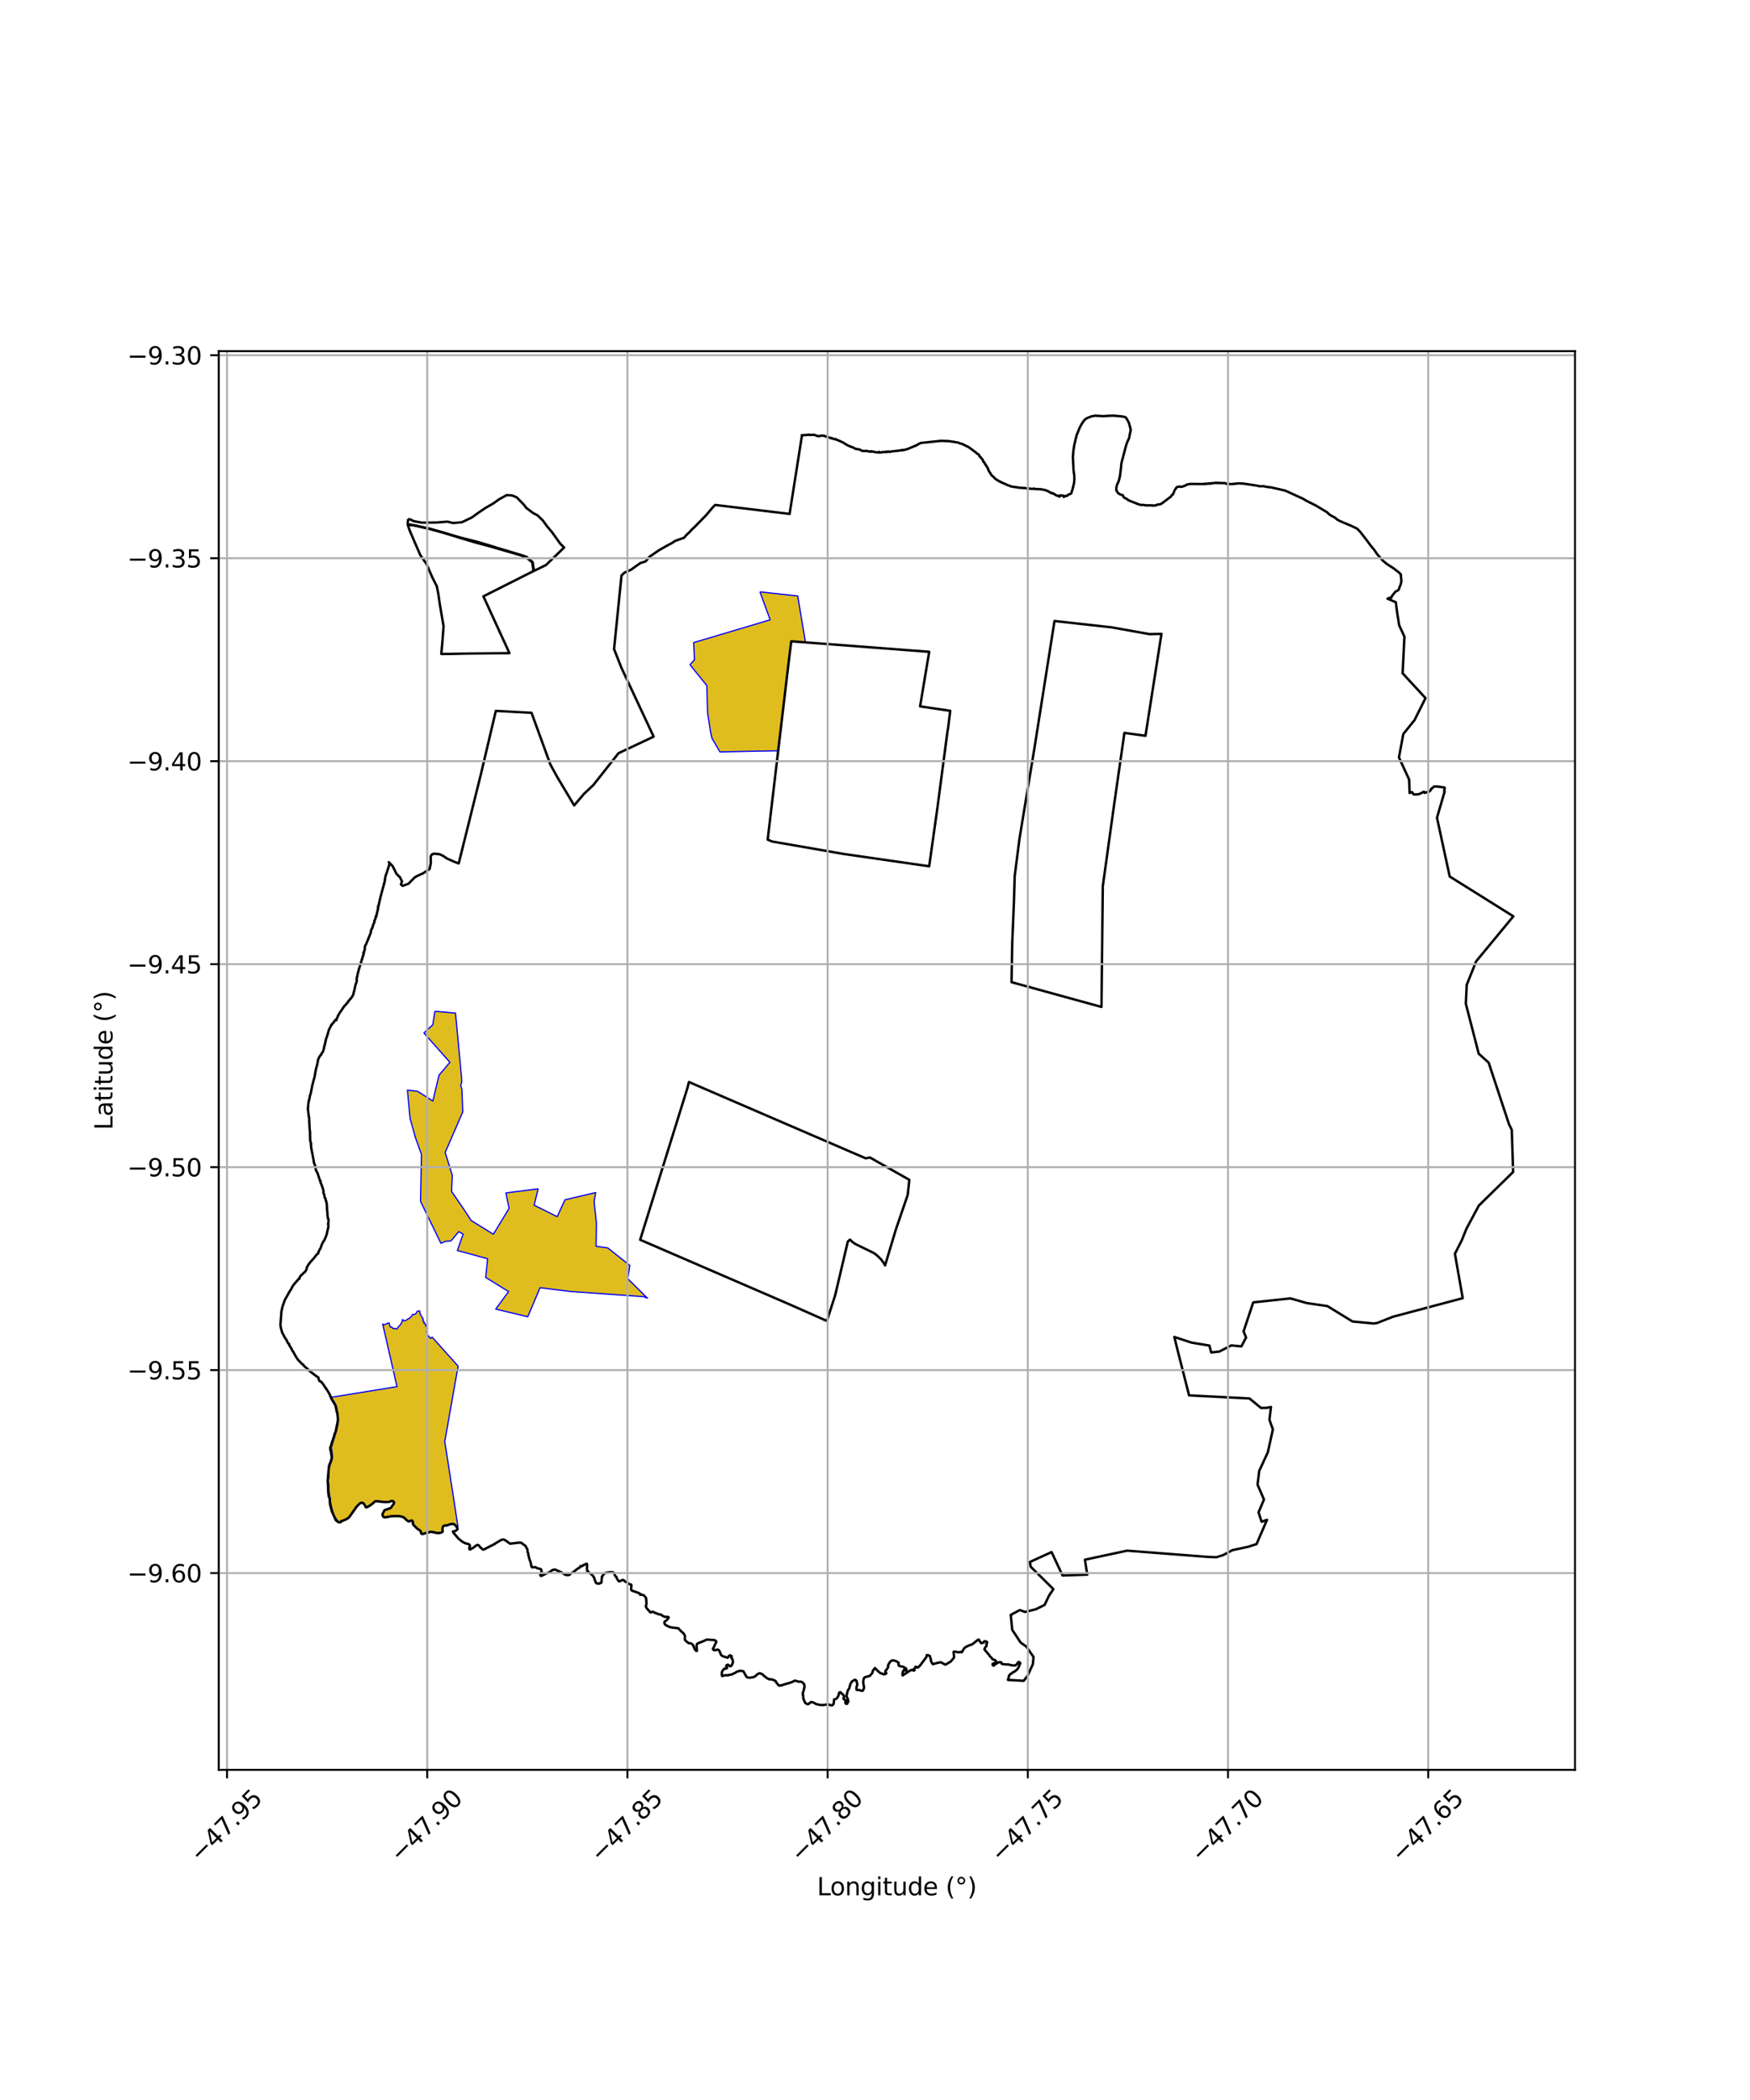 <?xml version="1.0" encoding="utf-8" standalone="no"?>
<!DOCTYPE svg PUBLIC "-//W3C//DTD SVG 1.1//EN"
  "http://www.w3.org/Graphics/SVG/1.1/DTD/svg11.dtd">
<svg xmlns:xlink="http://www.w3.org/1999/xlink" width="720pt" height="864pt" viewBox="0 0 720 864" xmlns="http://www.w3.org/2000/svg" version="1.1">
 <defs>
  <style type="text/css">*{stroke-linejoin: round; stroke-linecap: butt}</style>
 </defs>
 <g id="figure_1">
  <g id="patch_1">
   <path d="M 0 864 
L 720 864 
L 720 0 
L 0 0 
z
" style="fill: #ffffff"/>
  </g>
  <g id="axes_1">
   <g id="patch_2">
    <path d="M 90 728.162 
L 648 728.162 
L 648 144.478 
L 90 144.478 
z
" style="fill: #ffffff"/>
   </g>
   <g id="PatchCollection_1">
    <path d="M 157.427 544.635 
L 157.522 544.747 
L 158.138 545.072 
L 158.739 544.784 
L 159.386 544.41 
L 160.115 544.35 
L 160.191 544.606 
L 160.303 545.347 
L 160.609 546.016 
L 161.133 545.906 
L 161.311 546.118 
L 161.817 546.659 
L 162.498 546.528 
L 162.918 546.777 
L 163.369 546.73 
L 163.738 546.153 
L 163.954 545.791 
L 164.513 545.307 
L 165.225 544.226 
L 165.441 543.543 
L 165.638 542.859 
L 166.128 543.407 
L 166.455 543.397 
L 167.092 543.209 
L 167.664 542.736 
L 168.349 542.459 
L 168.865 541.945 
L 169.423 541.491 
L 169.675 540.799 
L 170.415 540.836 
L 170.929 540.57 
L 171.433 540.058 
L 171.459 539.681 
L 171.726 539.544 
L 172.268 539.329 
L 172.718 539.4 
L 172.66 539.717 
L 172.782 539.98 
L 172.806 540.451 
L 172.999 540.805 
L 173.266 541.324 
L 173.564 541.789 
L 173.835 542.219 
L 174.144 542.73 
L 173.975 542.972 
L 173.96 543.249 
L 174.202 543.427 
L 174.399 543.738 
L 174.486 544.033 
L 174.311 544.037 
L 174.338 544.299 
L 174.511 544.471 
L 174.837 544.471 
L 174.994 544.76 
L 175.23 545.233 
L 175.119 545.473 
L 175.34 545.716 
L 175.632 546.128 
L 175.809 546.434 
L 175.914 546.667 
L 175.719 546.854 
L 175.632 547.219 
L 175.51 547.618 
L 175.559 547.919 
L 175.636 548.015 
L 175.499 548.245 
L 175.785 548.775 
L 175.898 549.12 
L 176.015 549.585 
L 176.459 549.675 
L 176.396 549.935 
L 176.604 550.169 
L 177.088 550.426 
L 176.949 550.516 
L 177.159 550.63 
L 177.329 550.56 
L 177.802 550.142 
L 188.476 562.074 
L 185.815 577.109 
L 183.451 590.499 
L 182.993 593.099 
L 186.318 614.421 
L 188.367 627.804 
L 188.343 628.596 
L 187.964 628.079 
L 187.73 627.749 
L 187.432 627.38 
L 187.189 627.164 
L 186.987 626.985 
L 186.602 626.913 
L 185.975 626.879 
L 185.492 626.997 
L 184.974 627.137 
L 184.487 627.26 
L 183.945 627.393 
L 183.421 627.497 
L 182.906 627.554 
L 182.43 627.777 
L 182.052 628.215 
L 181.985 628.758 
L 182.108 629.246 
L 182.096 629.757 
L 181.856 630.241 
L 181.39 630.527 
L 180.921 630.625 
L 180.377 630.568 
L 179.86 630.629 
L 179.359 630.508 
L 178.949 630.324 
L 178.439 630.173 
L 177.984 630.136 
L 177.415 630.086 
L 176.862 630.102 
L 176.375 630.296 
L 175.787 630.434 
L 175.243 630.583 
L 174.795 630.791 
L 174.364 630.868 
L 173.817 631.05 
L 173.568 630.851 
L 173.255 630.4 
L 173.085 629.84 
L 172.614 629.409 
L 172.187 629.052 
L 171.763 628.734 
L 171.386 628.406 
L 170.964 628.048 
L 170.57 627.691 
L 170.206 627.263 
L 170.197 626.709 
L 170.076 626.359 
L 170.076 625.912 
L 169.762 625.474 
L 169.336 625.429 
L 168.82 625.754 
L 168.276 625.909 
L 167.779 625.671 
L 167.492 625.345 
L 167.084 625.031 
L 166.69 624.659 
L 166.284 624.3 
L 165.835 623.99 
L 165.311 623.895 
L 164.778 623.751 
L 164.3 623.702 
L 163.799 623.69 
L 163.281 623.638 
L 162.763 623.626 
L 162.296 623.681 
L 161.777 623.713 
L 161.216 623.688 
L 160.784 623.829 
L 160.297 623.874 
L 159.779 623.99 
L 159.271 624.122 
L 158.821 624.181 
L 158.322 624.17 
L 157.807 623.923 
L 157.486 623.39 
L 157.529 622.831 
L 157.812 622.298 
L 158.016 621.795 
L 158.301 621.373 
L 158.709 621.143 
L 159.253 621.052 
L 159.737 620.956 
L 160.211 620.845 
L 160.658 620.61 
L 160.989 620.204 
L 161.365 619.756 
L 161.683 619.389 
L 161.944 618.976 
L 162.233 618.434 
L 162.242 617.909 
L 161.856 617.522 
L 161.346 617.357 
L 160.83 617.434 
L 160.378 617.615 
L 159.911 617.753 
L 159.479 617.79 
L 159.178 617.815 
L 158.602 617.773 
L 158.165 617.806 
L 157.616 617.705 
L 157.194 617.675 
L 156.734 617.721 
L 156.266 617.574 
L 155.875 617.483 
L 155.365 617.42 
L 154.92 617.414 
L 154.429 617.513 
L 153.959 617.827 
L 153.568 618.213 
L 153.053 618.508 
L 152.604 618.906 
L 152.121 619.271 
L 151.756 619.67 
L 151.23 619.873 
L 150.682 619.989 
L 150.396 619.898 
L 150.258 619.367 
L 149.995 618.897 
L 149.714 618.508 
L 149.493 618.273 
L 149.029 618.126 
L 148.568 618.164 
L 148.081 618.396 
L 147.677 618.822 
L 147.254 619.218 
L 146.856 619.552 
L 146.504 619.931 
L 146.162 620.329 
L 145.817 620.826 
L 145.482 621.283 
L 145.221 621.714 
L 144.971 622.108 
L 144.731 622.521 
L 144.486 622.968 
L 144.137 623.437 
L 143.802 623.934 
L 143.322 624.253 
L 142.943 624.559 
L 142.633 624.723 
L 142.206 624.939 
L 141.749 625.213 
L 141.205 625.431 
L 140.82 625.582 
L 140.302 625.818 
L 139.727 626.087 
L 139.362 626.165 
L 138.172 624.68 
L 137.416 623.341 
L 136.82 621.551 
L 136.322 619.569 
L 136.01 618.073 
L 135.845 616.455 
L 135.56 614.829 
L 135.313 612.846 
L 135.295 610.917 
L 135.095 609.289 
L 135.319 607.615 
L 135.395 605.833 
L 135.461 603.907 
L 135.994 602.272 
L 136.598 600.654 
L 136.784 598.943 
L 136.58 597.173 
L 136.298 595.486 
L 136.89 593.691 
L 137.413 592.038 
L 137.926 590.413 
L 138.476 588.53 
L 138.879 586.828 
L 139.179 585.19 
L 139.171 583.408 
L 139.038 581.729 
L 138.771 580.076 
L 138.372 578.459 
L 137.595 576.835 
L 136.708 575.627 
L 136.491 574.86 
L 136.632 574.829 
L 163.331 570.508 
L 157.427 544.635 
" clip-path="url(#p0f54464574)" style="fill: #e0bd1f; stroke: #0000ff; stroke-width: 0.5"/>
    <path d="M 178.931 416.058 
L 187.411 416.829 
L 189.919 443.56 
L 189.929 444.667 
L 190.002 445.077 
L 189.565 446.543 
L 190.049 448.221 
L 190.392 457.497 
L 189.367 459.821 
L 187.473 464.231 
L 183.153 474.141 
L 186.076 483.542 
L 185.787 490.165 
L 190.854 497.573 
L 193.871 502.177 
L 202.993 507.802 
L 209.456 497.137 
L 208.143 490.8 
L 221.399 489.132 
L 219.76 495.859 
L 229.254 500.569 
L 232.453 493.611 
L 245.069 490.664 
L 244.428 494.369 
L 245.37 503.113 
L 245.236 512.761 
L 250.027 513.41 
L 259.143 520.641 
L 258.278 526.082 
L 266.386 534.112 
L 264.768 533.482 
L 234.961 531.386 
L 222.191 529.809 
L 217.579 540.719 
L 217.135 541.764 
L 211.869 540.488 
L 203.949 538.61 
L 209.251 531.392 
L 199.831 525.583 
L 200.622 517.884 
L 188.171 514.498 
L 190.546 507.762 
L 188.712 506.742 
L 185.581 510.517 
L 183.103 510.787 
L 181.411 511.531 
L 173.022 494.274 
L 173.407 474.947 
L 170.929 468.09 
L 168.718 460.143 
L 167.625 448.486 
L 171.82 448.995 
L 178.092 453.002 
L 180.639 442.336 
L 185.104 437.058 
L 174.404 425 
L 178.059 421.601 
L 178.931 416.058 
" clip-path="url(#p0f54464574)" style="fill: #e0bd1f; stroke: #0000ff; stroke-width: 0.5"/>
    <path d="M 312.667 243.502 
L 328.203 245.218 
L 331.381 264.223 
L 325.551 263.852 
L 324.589 271.5 
L 324.275 274.178 
L 323.36 281.971 
L 320.218 308.898 
L 312.276 309.02 
L 296.22 309.368 
L 292.879 303.638 
L 292.355 301.227 
L 291.11 293.149 
L 290.809 282.079 
L 283.871 273.48 
L 285.713 271.494 
L 285.405 264.366 
L 293.164 262.07 
L 316.861 255.006 
L 312.667 243.502 
" clip-path="url(#p0f54464574)" style="fill: #e0bd1f; stroke: #0000ff; stroke-width: 0.5"/>
   </g>
   <g id="PatchCollection_2">
    <path d="M 145.34 409.202 
L 145.487 408.464 
L 145.728 407.631 
L 146.25 405.268 
L 146.423 404.798 
L 146.825 403.547 
L 146.719 402.924 
L 146.746 402.663 
L 147.341 399.92 
L 147.475 399.639 
L 147.519 399.271 
L 149.612 392.452 
L 149.461 392.073 
L 149.622 392.232 
L 149.699 392.226 
L 149.736 391.815 
L 149.803 391.352 
L 149.971 390.958 
L 150.114 390.422 
L 150.074 389.924 
L 150.157 389.3 
L 150.784 388.136 
L 150.888 387.886 
L 150.95 387.582 
L 151.09 387.367 
L 152.556 383.69 
L 152.624 383.416 
L 152.564 383.238 
L 152.758 382.5 
L 152.99 382.035 
L 153.118 381.915 
L 153.14 381.725 
L 153.152 381.725 
L 153.223 381.712 
L 153.336 381.165 
L 153.451 380.795 
L 153.669 380.152 
L 154.006 379.543 
L 154.061 379.068 
L 153.988 378.855 
L 154.256 378.472 
L 154.382 378.02 
L 154.579 377.59 
L 154.65 377.602 
L 154.578 377.483 
L 154.495 377.389 
L 154.632 376.925 
L 154.903 376.839 
L 155.001 375.936 
L 155.105 375.721 
L 155.298 374.828 
L 155.308 374.614 
L 155.55 373.995 
L 155.544 373.246 
L 155.613 373.044 
L 155.506 372.95 
L 155.552 372.819 
L 155.647 372.865 
L 155.717 372.805 
L 155.876 372.091 
L 155.942 371.616 
L 156.177 370.83 
L 156.198 370.461 
L 156.195 370.212 
L 156.428 369.871 
L 156.477 369.342 
L 157.539 365.366 
L 157.974 363.829 
L 157.948 363.521 
L 158.107 363.454 
L 158.242 362.782 
L 158.253 362.621 
L 158.373 362.264 
L 158.34 361.843 
L 158.495 361.295 
L 158.544 360.819 
L 158.589 360.623 
L 158.715 360.141 
L 159.17 358.919 
L 160.335 355.209 
L 160.097 354.997 
L 159.965 354.749 
L 159.963 354.717 
L 161.536 356.326 
L 163.13 359.522 
L 164.551 360.936 
L 165.403 362.686 
L 164.941 363.857 
L 165.615 364.469 
L 168.033 363.617 
L 170.533 361.074 
L 171.409 360.513 
L 174.104 359.28 
L 176.733 357.55 
L 177.24 355.182 
L 177.211 352.321 
L 177.669 351.576 
L 178.628 351.204 
L 180.915 351.469 
L 182.346 352.15 
L 183.932 353.232 
L 186.874 354.541 
L 188.73 355.234 
L 197.928 318.242 
L 203.996 292.478 
L 218.686 293.269 
L 226.468 314.605 
L 229.219 319.606 
L 236.233 331.371 
L 240.266 326.622 
L 244.088 323.02 
L 254.493 309.871 
L 268.927 303.08 
L 255.666 274.731 
L 252.645 267.059 
L 255.699 236.795 
L 256.846 235.649 
L 259.55 234.433 
L 263.471 231.652 
L 265.632 230.98 
L 267.113 229.138 
L 271.07 226.407 
L 274.71 224.341 
L 276.409 223.452 
L 277.824 222.518 
L 281.453 221.247 
L 282.498 220.021 
L 283.631 218.989 
L 284.769 217.722 
L 285.711 216.901 
L 290.76 211.7 
L 293.047 208.972 
L 294.236 207.747 
L 324.859 211.438 
L 328.994 185.228 
L 329.904 179.461 
L 329.853 179.065 
L 331.503 178.978 
L 332.564 178.886 
L 332.793 178.806 
L 333.024 178.965 
L 333.277 178.885 
L 333.384 178.961 
L 334.97 178.876 
L 336.1 179.305 
L 336.567 179.479 
L 337.975 179.258 
L 338.363 179.177 
L 339.734 179.515 
L 339.901 179.686 
L 340.609 179.78 
L 341.817 180.274 
L 341.969 180.178 
L 342.117 180.23 
L 342.225 180.401 
L 342.295 180.329 
L 342.425 180.34 
L 342.733 180.509 
L 343.23 180.665 
L 343.443 180.746 
L 343.483 180.621 
L 343.819 180.636 
L 343.95 180.813 
L 345.471 181.411 
L 346.147 181.755 
L 346.756 181.987 
L 347.789 182.696 
L 347.83 182.684 
L 348.191 182.894 
L 348.446 183.034 
L 348.524 183.146 
L 349.82 183.669 
L 349.916 183.816 
L 349.939 183.763 
L 350.204 183.79 
L 350.46 183.972 
L 350.843 184.022 
L 351.175 184.215 
L 351.614 184.508 
L 352.034 184.646 
L 352.217 184.633 
L 352.401 184.75 
L 352.985 184.834 
L 353.647 184.952 
L 353.836 184.98 
L 354.133 185.203 
L 354.767 185.524 
L 355.822 185.538 
L 355.982 185.602 
L 356.476 185.473 
L 356.808 185.588 
L 357.003 185.664 
L 357.245 185.709 
L 357.569 185.694 
L 357.806 185.823 
L 358.271 185.694 
L 358.284 185.824 
L 358.426 185.835 
L 358.425 185.728 
L 358.666 185.655 
L 358.672 185.726 
L 359.606 185.907 
L 360.433 186.078 
L 361.053 186.167 
L 361.64 185.906 
L 361.861 186.172 
L 361.908 186.219 
L 362.515 186.118 
L 363.292 185.968 
L 364.312 185.983 
L 364.676 185.766 
L 364.812 185.836 
L 364.943 185.983 
L 365.56 185.746 
L 365.892 185.933 
L 366.151 185.924 
L 366.374 185.792 
L 370.25 185.352 
L 370.532 185.219 
L 371.129 185.327 
L 371.122 185.267 
L 371.204 185.142 
L 371.387 185.122 
L 371.682 185.179 
L 372.1 185.098 
L 373.423 184.729 
L 376.731 183.339 
L 376.843 183.368 
L 377.136 183.217 
L 377.399 182.912 
L 377.823 182.801 
L 378.18 182.524 
L 378.562 182.396 
L 378.85 182.245 
L 387.165 181.373 
L 390.415 181.497 
L 391.794 181.714 
L 392.449 181.765 
L 392.898 181.921 
L 393.751 181.995 
L 394.412 182.168 
L 394.981 182.472 
L 395.748 182.597 
L 398.591 184.003 
L 401.49 186.145 
L 401.949 186.628 
L 402.662 186.948 
L 402.795 187.286 
L 402.915 187.457 
L 402.988 187.741 
L 403.344 187.963 
L 403.381 188.147 
L 403.6 188.24 
L 403.935 188.76 
L 404.025 188.901 
L 404.185 189.001 
L 404.352 189.207 
L 404.595 190.018 
L 404.862 190.2 
L 405.022 190.288 
L 405.16 190.595 
L 405.246 190.968 
L 405.318 191.033 
L 405.346 190.938 
L 405.519 191.168 
L 406.22 192.331 
L 406.579 192.928 
L 406.558 193.177 
L 406.81 193.68 
L 407.128 194.235 
L 407.558 194.831 
L 407.678 195.091 
L 408.049 195.634 
L 408.559 196.033 
L 409.357 196.863 
L 409.619 197.08 
L 410.224 197.478 
L 410.811 197.811 
L 411.173 198.075 
L 411.58 198.166 
L 411.735 198.337 
L 414.867 199.715 
L 415.565 199.911 
L 415.797 200.099 
L 417.055 200.318 
L 417.816 200.412 
L 418.418 200.49 
L 418.59 200.577 
L 420.886 200.776 
L 421.517 200.764 
L 422.196 200.906 
L 422.927 200.888 
L 424.12 201.108 
L 424.822 201.119 
L 425.235 201.133 
L 425.235 201.074 
L 425.234 201.038 
L 425.506 201.036 
L 425.961 201.228 
L 426.586 201.21 
L 426.917 201.219 
L 427.631 201.271 
L 428.386 201.294 
L 429.195 201.483 
L 429.892 201.589 
L 430.401 201.786 
L 431.235 202.105 
L 432.285 202.736 
L 432.977 203.021 
L 433 202.955 
L 433.035 202.842 
L 433.504 203.194 
L 433.9 203.327 
L 434.369 203.703 
L 436.008 204.299 
L 435.937 204.199 
L 435.805 203.951 
L 436.099 203.841 
L 437.568 203.928 
L 437.781 204.081 
L 437.701 204.325 
L 437.667 204.468 
L 438.218 204.166 
L 438.447 204.039 
L 439.09 203.991 
L 439.369 203.597 
L 440.286 203.238 
L 440.615 203.098 
L 440.784 202.919 
L 440.977 202.133 
L 441.23 201.485 
L 441.921 198.595 
L 442.031 197.094 
L 441.965 195.516 
L 441.689 193.59 
L 441.416 187.973 
L 441.639 185.342 
L 441.943 183.326 
L 442.933 179.113 
L 444.27 175.83 
L 445.111 174.331 
L 446.062 172.938 
L 446.917 172.175 
L 448.992 171.323 
L 450.566 171.023 
L 454.051 171.231 
L 456.184 171.067 
L 458.053 171.009 
L 461.268 171.287 
L 462.545 171.494 
L 463.201 171.741 
L 463.99 173.037 
L 464.52 174.149 
L 465.18 176.605 
L 465.188 177.071 
L 464.768 179.013 
L 464.572 180.16 
L 463.728 182.034 
L 463.31 183.258 
L 461.37 190.607 
L 461.242 192.139 
L 460.787 195.828 
L 460.231 198.084 
L 459.521 199.524 
L 459.313 200.683 
L 459.271 201.672 
L 459.951 202.821 
L 460.909 203.444 
L 461.949 203.743 
L 462.311 204.594 
L 462.998 204.968 
L 463.449 205.249 
L 463.662 205.318 
L 464.233 205.812 
L 465.866 206.461 
L 466.553 206.74 
L 467.097 206.925 
L 467.358 207.089 
L 467.712 207.157 
L 467.832 207.298 
L 469.463 207.758 
L 470.619 207.747 
L 471.275 207.916 
L 473.835 207.931 
L 474.105 207.881 
L 474.296 208.081 
L 474.79 207.981 
L 475.497 207.927 
L 475.99 207.673 
L 476.968 207.497 
L 477.157 207.555 
L 477.979 207.155 
L 481.633 204.402 
L 482.425 203.349 
L 482.585 203.437 
L 483.029 202.358 
L 483.213 201.81 
L 483.946 200.699 
L 484.191 200.429 
L 485.279 200.181 
L 485.929 200.306 
L 486.635 200.163 
L 487.887 199.688 
L 488.138 199.43 
L 488.832 199.269 
L 489.592 199.114 
L 495.73 199.151 
L 495.741 198.985 
L 496.089 199.047 
L 496.19 199.087 
L 497.144 198.965 
L 497.131 198.853 
L 497.568 198.896 
L 497.61 198.997 
L 498.205 198.985 
L 498.199 198.902 
L 498.41 198.769 
L 498.64 198.839 
L 498.876 198.777 
L 499.012 198.823 
L 500.372 198.609 
L 500.597 198.737 
L 500.979 198.633 
L 501.257 198.707 
L 504.112 198.775 
L 504.538 199.072 
L 506.7 199.163 
L 509.658 198.874 
L 511.401 198.948 
L 517.149 199.795 
L 518.188 200.066 
L 519.819 200.025 
L 520.889 200.285 
L 523.029 200.543 
L 526.071 201.223 
L 528.857 201.884 
L 536.031 205.162 
L 537.621 206.115 
L 541.113 207.842 
L 546.048 210.789 
L 546.698 211.471 
L 547.507 212.05 
L 549.282 212.993 
L 550.06 213.693 
L 550.934 214.196 
L 552.688 214.986 
L 555.567 216.174 
L 558.333 217.473 
L 559.674 218.874 
L 562.181 222.094 
L 564.064 224.649 
L 565.42 226.246 
L 566.515 227.895 
L 568.911 230.641 
L 570.579 232.031 
L 573.374 233.837 
L 575.78 235.711 
L 576.423 236.501 
L 576.292 236.657 
L 576.423 237.437 
L 576.581 239.234 
L 576.16 240.853 
L 575.787 241.579 
L 575.537 242.55 
L 574.927 243.062 
L 574.136 243.363 
L 572.577 245.384 
L 572.469 245.871 
L 571.077 246.135 
L 570.869 246.329 
L 570.994 246.359 
L 574.277 247.778 
L 574.78 251.692 
L 575.649 257.222 
L 577.82 261.932 
L 577.077 277.013 
L 586.496 287.221 
L 581.994 296.242 
L 577.366 301.988 
L 575.564 311.629 
L 579.758 320.732 
L 579.955 326.257 
L 580.079 326.214 
L 580.602 326.025 
L 580.819 325.91 
L 581.109 326.038 
L 581.505 326.77 
L 582.108 326.865 
L 583.34 326.806 
L 584.04 326.633 
L 585.872 325.725 
L 586.039 325.949 
L 586.053 326.192 
L 586.371 326.135 
L 587.553 325.786 
L 588.071 325.674 
L 588.474 325.236 
L 588.765 324.83 
L 588.757 324.682 
L 590.009 323.607 
L 591.383 323.593 
L 594.36 324.022 
L 594.396 324.134 
L 594.324 324.658 
L 594.166 325.383 
L 594.375 325.607 
L 591.216 336.439 
L 596.45 360.614 
L 622.636 376.992 
L 607.333 395.508 
L 603.447 405.209 
L 603.085 412.968 
L 608.38 433.513 
L 612.475 437.196 
L 620.876 462.625 
L 621.986 464.804 
L 622.543 482.185 
L 608.426 496.026 
L 603.326 505.558 
L 601.447 510.234 
L 598.597 515.844 
L 601.805 534.108 
L 573.088 541.753 
L 566.59 544.318 
L 565.181 544.524 
L 556.467 543.697 
L 546.128 537.363 
L 537.652 536.125 
L 530.934 534.197 
L 515.616 535.834 
L 511.649 547.766 
L 512.66 550.311 
L 510.732 553.957 
L 506.62 553.532 
L 501.709 556.05 
L 498.332 556.453 
L 497.576 553.603 
L 490.262 552.398 
L 483.151 550.063 
L 484.408 555.157 
L 489.223 574.103 
L 514.056 575.363 
L 518.806 579.266 
L 520.935 579.259 
L 522.911 578.901 
L 522.287 584.149 
L 523.701 588.084 
L 521.624 597.504 
L 518.074 605.198 
L 517.386 610.821 
L 520.037 616.934 
L 517.809 622.213 
L 519.062 626.102 
L 521.284 625.299 
L 516.98 635.276 
L 513.464 636.412 
L 507.072 637.766 
L 503.252 639.816 
L 500.455 640.681 
L 497.089 640.565 
L 463.738 637.986 
L 446.364 641.708 
L 447.33 647.846 
L 437.163 648.194 
L 432.649 638.574 
L 423.715 642.649 
L 424.068 644.607 
L 433.392 653.809 
L 431.597 656.499 
L 429.782 660.307 
L 426.262 662.063 
L 421.777 663.202 
L 419.638 662.444 
L 419.022 662.725 
L 415.855 664.404 
L 416.452 670.539 
L 419.927 675.807 
L 422.216 677.402 
L 425.223 681.735 
L 424.952 684.69 
L 422.754 689.47 
L 421.193 691.528 
L 414.706 691.169 
L 414.739 690.897 
L 415.014 690.204 
L 415.1 689.548 
L 415.375 689.126 
L 415.847 688.638 
L 416.245 688.525 
L 416.628 688.082 
L 417.267 687.826 
L 418.273 687.051 
L 418.805 686.456 
L 419.287 685.488 
L 419.474 684.843 
L 419.748 684.472 
L 419.586 683.982 
L 419.109 683.773 
L 418.654 684.185 
L 418.394 684.721 
L 417.742 685.175 
L 417.237 685.236 
L 416.15 685.128 
L 414.852 684.809 
L 413.419 684.779 
L 412.312 684.604 
L 412.007 684.357 
L 411.989 683.967 
L 411.384 683.825 
L 410.588 684.047 
L 409.932 684.51 
L 409.226 684.761 
L 408.901 685.312 
L 408.489 685.161 
L 408.358 684.608 
L 408.976 684.272 
L 409.78 684.109 
L 409.776 683.377 
L 409.54 683.109 
L 408.268 682.601 
L 407.823 681.86 
L 407.24 681.45 
L 406.982 680.934 
L 404.997 678.598 
L 405.342 677.809 
L 405.946 677.111 
L 405.816 676.413 
L 405.988 676.213 
L 406.157 675.803 
L 405.85 675.368 
L 404.983 675.253 
L 404.77 675.693 
L 404.218 675.941 
L 403.658 676.047 
L 403.476 675.667 
L 403.142 675.369 
L 402.753 674.578 
L 402.369 674.645 
L 400.124 676.439 
L 399.318 676.795 
L 398.676 676.955 
L 397.253 677.683 
L 396.655 678.219 
L 395.707 679.8 
L 395.199 679.647 
L 394.511 679.805 
L 394 679.762 
L 392.833 679.485 
L 392.341 679.604 
L 392.362 680.121 
L 392.56 681.781 
L 392.145 682.468 
L 391.13 683.63 
L 389.201 684.771 
L 388.855 684.853 
L 387.063 683.891 
L 385.58 684.189 
L 384.141 684.585 
L 383.891 684.736 
L 383.335 684.018 
L 383.009 683.322 
L 382.979 682.646 
L 382.503 681.291 
L 381.938 681.013 
L 381.29 680.955 
L 381.147 681.718 
L 380.625 682.466 
L 378.451 685.349 
L 377.569 686.12 
L 377.333 685.87 
L 376.629 685.767 
L 376.611 686.234 
L 376.107 686.531 
L 376.25 687.241 
L 375.794 687.336 
L 375.611 687.022 
L 375.142 687.046 
L 374.529 687.254 
L 371.369 689.314 
L 371.275 688.611 
L 371.412 688.052 
L 371.739 687.256 
L 372.129 686.899 
L 372.717 687.423 
L 372.966 686.974 
L 372.753 686.425 
L 371.553 685.764 
L 369.848 685.36 
L 369.643 684.672 
L 369.728 684.085 
L 368.545 683.37 
L 367.311 683.093 
L 366.666 683.318 
L 366.151 683.825 
L 365.756 684.406 
L 365.369 685.236 
L 365.42 685.89 
L 364.697 687.075 
L 364.447 687.192 
L 364.212 687.926 
L 364.613 688.249 
L 364.64 688.478 
L 364.239 688.754 
L 363.683 688.899 
L 362.99 688.575 
L 362.349 688.471 
L 361.3 687.621 
L 359.988 686.277 
L 359.474 686.873 
L 359.091 687.496 
L 359.01 687.982 
L 358.779 688.472 
L 357.826 689.531 
L 356.358 689.884 
L 355.66 690.148 
L 355.406 690.609 
L 355.201 691.465 
L 355.155 692.284 
L 355.524 694.418 
L 354.988 695.596 
L 354.365 695.647 
L 353.831 695.393 
L 352.427 695.227 
L 352.341 694.416 
L 352.734 692.998 
L 352.474 691.923 
L 352.374 691.468 
L 351.782 691.109 
L 350.603 691.704 
L 349.965 692.655 
L 349.684 693.546 
L 349.454 694.537 
L 348.784 695.546 
L 348.268 697.707 
L 348.302 698.045 
L 348.738 698.827 
L 349.039 699.979 
L 348.528 701 
L 348.1 701.004 
L 347.899 700.821 
L 347.771 700.206 
L 348.027 699.788 
L 347.979 699.588 
L 347.117 699.042 
L 347.006 698.643 
L 347.218 698.348 
L 347.243 697.732 
L 346.963 697.334 
L 346.732 697.167 
L 346.485 696.892 
L 346.331 696.832 
L 345.805 696.205 
L 345.469 696.27 
L 345.271 696.395 
L 345.136 696.766 
L 345.051 697.444 
L 344.795 697.863 
L 344.585 698.404 
L 343.933 699.01 
L 343.154 699.203 
L 343.1 700.004 
L 343.03 700.744 
L 342.954 700.768 
L 342.934 701.091 
L 342.639 701.487 
L 342.151 701.63 
L 341.591 701.543 
L 341.099 701.317 
L 340.227 701.34 
L 340.05 701.288 
L 338.583 701.517 
L 337.733 701.471 
L 336.913 701.379 
L 335.662 701.06 
L 335.031 700.642 
L 334.57 700.485 
L 334.363 700.41 
L 334.155 700.281 
L 333.657 700.278 
L 333.292 700.512 
L 333.103 700.729 
L 332.837 700.948 
L 332.479 701.136 
L 332.211 701.177 
L 331.703 700.881 
L 331.272 700.623 
L 330.733 699.373 
L 330.497 698.736 
L 330.482 697.982 
L 330.496 697.751 
L 330.356 697.606 
L 330.271 696.598 
L 330.467 696.134 
L 330.634 695.564 
L 330.701 695.34 
L 330.906 694.376 
L 330.973 694.152 
L 330.983 693.52 
L 330.77 692.875 
L 330.607 692.615 
L 330.368 692.409 
L 330.243 692.218 
L 329.482 691.871 
L 328.977 691.883 
L 328.733 691.94 
L 327.323 691.496 
L 326.85 691.482 
L 326.583 691.679 
L 325.901 692.032 
L 324.836 692.384 
L 321.913 693.259 
L 321.681 693.442 
L 321.493 693.39 
L 321.221 693.365 
L 320.813 693.554 
L 320.437 693.454 
L 320.275 693.293 
L 320.163 693.144 
L 319.261 692.063 
L 319.22 691.763 
L 318.961 691.504 
L 318.247 691.225 
L 318.062 691.119 
L 317.725 691.038 
L 317.67 690.961 
L 316.376 690.881 
L 315.26 690.26 
L 314.766 689.764 
L 314.389 689.606 
L 314.026 689.224 
L 313.948 689.002 
L 313.632 688.858 
L 312.733 688.428 
L 312.167 688.502 
L 311.513 688.932 
L 310.754 689.624 
L 310.053 690.031 
L 308.517 690.254 
L 307.996 690.228 
L 307.26 690.034 
L 306.973 689.644 
L 306.723 689.162 
L 305.829 687.576 
L 304.428 687.401 
L 303.121 687.831 
L 302.514 688.211 
L 301.15 688.885 
L 299.298 689.273 
L 298.527 689.22 
L 297.849 689.349 
L 297.427 689.568 
L 297.006 689.485 
L 296.968 688.208 
L 297.169 687.542 
L 297.653 686.916 
L 298.225 686.423 
L 298.623 686.559 
L 299.105 686.32 
L 299.079 685.649 
L 298.766 685.432 
L 298.888 685.151 
L 299.493 684.886 
L 299.769 685.133 
L 300.482 685.56 
L 300.99 685.274 
L 301.557 683.976 
L 301.486 683.208 
L 301.31 682.537 
L 300.872 682.091 
L 301.04 681.398 
L 300.439 681.042 
L 299.893 681.256 
L 299.844 681.511 
L 299.356 682.049 
L 297.288 681.37 
L 296.703 680.954 
L 296.202 679.747 
L 295.865 679.058 
L 295.383 678.666 
L 294.353 678.907 
L 293.636 678.885 
L 293.3 678.477 
L 294.717 675.512 
L 294.459 675.03 
L 293.746 674.734 
L 290.741 674.575 
L 289.344 675.247 
L 287.316 676.032 
L 286.719 676.44 
L 286.586 677.14 
L 286.771 679.169 
L 286.506 679.27 
L 286.008 678.741 
L 285.636 678.133 
L 285.414 677.429 
L 285.052 676.713 
L 284.472 676.233 
L 283.976 676.061 
L 283.386 676.073 
L 282.495 675.405 
L 281.828 674.769 
L 281.763 674.129 
L 281.816 673.487 
L 281.839 673.415 
L 281.679 672.728 
L 281.141 671.937 
L 279.999 670.95 
L 279.139 669.937 
L 278.359 669.837 
L 277.331 669.704 
L 276.469 669.605 
L 275.676 669.446 
L 274.349 668.859 
L 274.029 668.69 
L 273.809 668.514 
L 273.677 668.348 
L 273.325 667.912 
L 273.389 667.793 
L 273.389 667.199 
L 273.601 667.09 
L 274.006 666.825 
L 274.421 666.435 
L 274.591 666.333 
L 274.713 666.13 
L 275.114 665.455 
L 274.959 665.278 
L 273.371 665.186 
L 273.009 664.958 
L 272.659 664.825 
L 271.679 664.169 
L 271.373 664.266 
L 270.071 663.797 
L 269.774 663.598 
L 269.65 663.659 
L 268.642 663.122 
L 268.353 663.113 
L 267.959 663.354 
L 267.422 663.288 
L 266.889 662.491 
L 266.503 662.245 
L 265.767 661.129 
L 265.77 660.749 
L 265.99 659.696 
L 265.799 657.495 
L 265.786 657.364 
L 264.856 656.328 
L 263.933 656.081 
L 263.378 656.139 
L 263.466 655.984 
L 263.476 655.842 
L 263.25 655.636 
L 262.918 655.538 
L 262.734 655.344 
L 262.29 655.276 
L 261.958 655.101 
L 260.312 654.529 
L 260.07 654.489 
L 259.772 654.195 
L 259.634 653.905 
L 259.721 653.067 
L 259.784 652.247 
L 259.706 652.171 
L 259.693 651.963 
L 258.799 651.71 
L 258.515 651.582 
L 258.352 651.257 
L 257.428 650.832 
L 256.548 650.11 
L 256.116 650.042 
L 254.812 650.648 
L 254.581 650.573 
L 254.24 650.113 
L 253.929 649.611 
L 253.713 649.298 
L 253.638 648.8 
L 253.163 648.472 
L 252.819 647.685 
L 252.744 647.235 
L 252.666 647.111 
L 252.092 646.908 
L 251.944 646.832 
L 250.858 646.842 
L 250.392 646.912 
L 249.88 646.994 
L 249.443 647.046 
L 248.826 647.277 
L 248.129 647.954 
L 247.95 648.283 
L 247.857 648.468 
L 247.846 648.545 
L 247.605 648.713 
L 247.697 649.122 
L 247.497 649.831 
L 247.544 650.43 
L 247.448 650.871 
L 247.38 651.168 
L 246.463 651.574 
L 246.285 651.517 
L 246.073 651.536 
L 246.037 651.471 
L 245.996 651.496 
L 245.701 651.528 
L 245.167 651.194 
L 245.04 650.887 
L 244.622 649.762 
L 244.385 648.975 
L 243.811 648.155 
L 242.883 647.367 
L 242.087 646.793 
L 241.978 646.538 
L 241.77 646.344 
L 241.74 646.279 
L 241.705 646.321 
L 241.569 646.293 
L 241.569 646.251 
L 241.571 645.913 
L 241.479 645.456 
L 241.554 643.971 
L 241.448 643.39 
L 241.041 643.423 
L 240.173 643.978 
L 240.019 643.89 
L 239.714 644.202 
L 239.374 644.389 
L 239.15 644.492 
L 238.984 644.327 
L 238.777 644.329 
L 238.691 644.603 
L 238.634 644.841 
L 237.56 645.463 
L 237.308 645.69 
L 236.733 646.106 
L 236.406 646.394 
L 235.848 646.773 
L 235.726 646.928 
L 234.574 647.432 
L 234.617 647.639 
L 234.412 647.837 
L 233.965 647.996 
L 233.121 648.027 
L 232.387 647.814 
L 232.025 647.592 
L 230.945 646.895 
L 228.823 645.958 
L 228.296 645.738 
L 227.324 645.937 
L 226.486 646.55 
L 225.963 646.876 
L 225.705 646.985 
L 225.54 647.022 
L 222.601 648.433 
L 222.303 648.097 
L 222.319 647.942 
L 222.586 647.37 
L 222.66 647.143 
L 222.873 646.488 
L 222.742 646.335 
L 222.654 645.789 
L 222.517 645.589 
L 222.043 645.439 
L 221.079 645.234 
L 220.319 644.772 
L 219.547 644.814 
L 219.039 644.843 
L 218.69 644.697 
L 218.652 644.442 
L 218.577 644.016 
L 218.191 642.398 
L 218.071 642.161 
L 217.743 641.196 
L 217.448 639.899 
L 217.328 639.638 
L 217.377 639.252 
L 217.076 638.536 
L 217.001 637.462 
L 216.786 637.167 
L 216.534 636.688 
L 216.372 636.357 
L 216.203 636.026 
L 214.356 634.695 
L 213.753 634.665 
L 209.862 635.116 
L 207.902 633.709 
L 207.262 633.406 
L 207.167 633.371 
L 206.366 633.533 
L 205.907 633.715 
L 205.461 634.016 
L 204.956 634.318 
L 203.442 635.222 
L 203.419 635.329 
L 202.702 635.645 
L 199.471 637.301 
L 199.26 637.481 
L 198.67 637.522 
L 197.445 636.477 
L 197.109 635.898 
L 196.492 635.606 
L 195.846 635.885 
L 194.885 636.69 
L 193.358 637.535 
L 193.108 637.336 
L 193.058 636.968 
L 193.357 636.158 
L 193.295 635.778 
L 193.056 635.459 
L 192.783 635.296 
L 191.363 634.917 
L 190.118 634.251 
L 188.548 632.935 
L 186.508 630.531 
L 186.362 630.069 
L 186.81 630.041 
L 187.493 629.833 
L 188.219 629.185 
L 188.192 628.757 
L 187.449 627.624 
L 186.902 627.178 
L 186.204 626.982 
L 185.532 627.036 
L 184.261 627.439 
L 183.579 627.73 
L 183.33 627.59 
L 182.894 627.677 
L 182.294 627.991 
L 182.019 628.885 
L 182.147 629.929 
L 182.032 630.286 
L 181.42 630.577 
L 180.478 630.775 
L 179.509 630.677 
L 177.498 630.209 
L 175.119 630.765 
L 173.682 631.193 
L 173.254 630.841 
L 173.143 630.26 
L 173.129 630.082 
L 172.997 629.834 
L 171.608 628.908 
L 169.952 627.201 
L 169.691 625.707 
L 169.572 625.66 
L 168.994 625.63 
L 168.406 625.92 
L 168.088 625.971 
L 167.351 625.455 
L 166.399 624.525 
L 165.687 624.128 
L 164.432 623.794 
L 162.402 623.742 
L 161.777 623.795 
L 160.809 623.839 
L 159.171 624.175 
L 158.299 624.301 
L 157.837 624.139 
L 157.586 623.821 
L 157.369 623.336 
L 157.343 623.063 
L 157.586 622.502 
L 157.946 621.798 
L 158.237 621.309 
L 159.555 620.857 
L 160.461 620.54 
L 160.802 620.359 
L 161.268 619.702 
L 162.049 618.637 
L 162.08 618.174 
L 162.043 617.972 
L 161.793 617.689 
L 161.118 617.517 
L 160.742 617.651 
L 160.095 617.931 
L 158.644 617.991 
L 157.439 617.931 
L 154.615 617.612 
L 154.133 617.842 
L 153.759 618.225 
L 153.548 618.37 
L 153.138 618.777 
L 152.669 619.043 
L 152.587 619.198 
L 151.166 620.03 
L 150.577 620.143 
L 150.363 619.955 
L 150.205 619.421 
L 149.44 618.407 
L 148.636 618.272 
L 147.99 618.562 
L 147.546 619.042 
L 146.832 619.773 
L 143.649 624.244 
L 142.676 625.001 
L 142.229 625.159 
L 140.744 625.79 
L 140.699 625.696 
L 140.538 625.759 
L 140.51 626.009 
L 140.448 626.004 
L 140.162 626.048 
L 140.125 626.131 
L 140.166 626.164 
L 140.126 626.306 
L 140.097 626.313 
L 139.294 626.32 
L 138.599 625.809 
L 138.147 625.433 
L 137.834 624.724 
L 137.473 623.919 
L 136.581 621.908 
L 135.775 618.851 
L 135.635 616.429 
L 135.251 615.696 
L 135.098 614.343 
L 135.048 614.035 
L 134.951 611.161 
L 134.817 609.381 
L 135.329 603.176 
L 135.836 601.817 
L 135.977 601.697 
L 136.365 600.245 
L 136.504 599.911 
L 136.424 598.938 
L 136.226 597.918 
L 136.221 597.3 
L 135.932 596.614 
L 135.897 595.427 
L 136.037 595.164 
L 136.34 594.781 
L 136.289 594.33 
L 137.439 590.923 
L 137.552 590.304 
L 137.714 589.923 
L 137.828 589.494 
L 138.084 589.088 
L 138.242 588.326 
L 139.033 584.305 
L 138.978 583.402 
L 138.95 582.975 
L 138.758 581.266 
L 138.603 581.054 
L 138.208 579.11 
L 138.073 578.541 
L 137.927 578.091 
L 136.31 575.456 
L 136.2 574.947 
L 135.864 574.379 
L 135.645 573.669 
L 134.364 571.542 
L 134.126 571.378 
L 134.028 570.975 
L 133.779 570.835 
L 133.587 570.468 
L 132.977 569.535 
L 132.261 568.639 
L 131.951 568.357 
L 131.656 568.383 
L 131.082 567.545 
L 131.126 567.105 
L 130.945 566.715 
L 130.695 566.515 
L 130.174 566.282 
L 130.054 566.058 
L 129.33 565.613 
L 129.021 565.319 
L 128.925 565.177 
L 128.344 564.861 
L 127.202 563.886 
L 126.868 563.497 
L 125.12 562.04 
L 125.001 561.863 
L 124.737 561.449 
L 124.263 561.192 
L 124.037 560.968 
L 123.822 560.745 
L 122.404 559.213 
L 121.997 558.504 
L 121.734 558.174 
L 120.654 556.188 
L 120.081 555.409 
L 119.983 554.983 
L 119.025 553.447 
L 118.878 552.854 
L 118.498 552.644 
L 118.21 552.029 
L 117.849 551.248 
L 117.275 550.469 
L 116.075 548.2 
L 115.538 546.256 
L 115.364 545.165 
L 115.787 539.579 
L 116.241 537.555 
L 116.885 535.697 
L 117.162 534.887 
L 119.416 530.899 
L 119.929 530.229 
L 120.044 529.848 
L 120.719 528.702 
L 121.957 527.242 
L 122.448 526.715 
L 122.634 526.452 
L 123.221 526.067 
L 123.136 525.759 
L 123.497 525.221 
L 123.765 524.862 
L 123.882 524.671 
L 124.234 524.442 
L 125.064 523.591 
L 125.416 523.374 
L 126.057 522.419 
L 126.237 521.467 
L 126.411 521.133 
L 126.552 520.965 
L 127.016 520.082 
L 127.367 519.77 
L 127.553 519.4 
L 129.213 517.58 
L 130.227 516.229 
L 130.954 515.652 
L 130.939 515.26 
L 131.172 514.89 
L 131.484 514.139 
L 131.892 513.565 
L 132.133 512.803 
L 132.49 511.849 
L 132.989 510.847 
L 133.188 510.691 
L 133.942 509.14 
L 134.483 507.638 
L 134.572 507.056 
L 135.118 504.746 
L 135 503.322 
L 135.126 502.929 
L 135.167 502.264 
L 135.091 501.599 
L 135.101 501.421 
L 135.054 501.481 
L 134.91 501.209 
L 134.796 500.319 
L 134.723 500.058 
L 134.724 498.882 
L 134.588 498.1 
L 134.533 497.269 
L 134.456 495.203 
L 134.263 494.717 
L 134.235 494.207 
L 134.02 493.924 
L 133.942 493.152 
L 133.621 492.811 
L 133.336 491.269 
L 133.036 490.761 
L 133.112 490.024 
L 132.625 488.354 
L 132.47 488.117 
L 132.406 487.619 
L 132.083 487.04 
L 131.973 486.625 
L 131.793 486.306 
L 131.871 485.818 
L 131.634 485.678 
L 130.688 482.788 
L 130.651 482.587 
L 130.508 482.493 
L 129.943 481.298 
L 129.719 479.934 
L 129.221 478.395 
L 129.09 478.218 
L 129.084 477.564 
L 128.975 477.209 
L 128.911 476.663 
L 128.777 476.165 
L 128.491 474.47 
L 128.295 473.735 
L 128.316 473.39 
L 128.135 472.94 
L 127.917 470.994 
L 127.996 470.602 
L 127.63 469.239 
L 127.584 467.957 
L 127.576 467.101 
L 127.512 466.568 
L 127.592 466.187 
L 127.426 464.739 
L 127.399 464.395 
L 127.358 463.766 
L 127.241 461.189 
L 127.184 460.109 
L 127.218 459.895 
L 127.11 459.753 
L 126.667 456.259 
L 126.727 455.712 
L 126.806 454.642 
L 127.015 452.966 
L 127.184 452.691 
L 127.267 452.031 
L 127.422 451.525 
L 127.419 451.175 
L 127.952 449.465 
L 128.047 448.835 
L 128.165 448.199 
L 128.527 446.396 
L 129.035 444.461 
L 129.155 444.026 
L 129.316 443.497 
L 129.503 442.657 
L 129.963 439.957 
L 130.495 438.046 
L 130.728 436.957 
L 130.801 436.594 
L 130.711 436.411 
L 131.26 435.087 
L 131.341 434.92 
L 131.493 434.747 
L 131.65 434.449 
L 131.988 434.018 
L 132.153 433.939 
L 132.244 433.558 
L 132.786 432.799 
L 133.023 432.233 
L 133.28 431.316 
L 133.471 430.18 
L 133.641 430.042 
L 133.625 429.561 
L 133.81 429.197 
L 133.877 428.748 
L 133.84 428.499 
L 134.026 428.233 
L 134.077 428.004 
L 134.059 427.63 
L 134.27 427.15 
L 134.351 426.98 
L 134.515 426.414 
L 134.842 425.417 
L 135.234 423.967 
L 135.357 423.604 
L 136.091 422.205 
L 136.132 422.085 
L 136.204 421.921 
L 136.302 421.716 
L 136.366 421.599 
L 136.494 421.652 
L 136.484 421.539 
L 137.225 420.653 
L 137.431 420.559 
L 137.456 420.396 
L 137.797 419.864 
L 138.098 419.577 
L 138.119 419.594 
L 138.288 419.729 
L 138.444 419.68 
L 138.432 419.642 
L 138.402 419.292 
L 138.6 419.032 
L 138.922 418.399 
L 139.012 417.905 
L 139.328 417.517 
L 139.632 416.923 
L 139.839 416.615 
L 141.717 413.858 
L 141.995 413.588 
L 141.989 413.541 
L 142.069 413.555 
L 142.142 413.507 
L 142.133 413.465 
L 142.197 413.334 
L 142.335 413.27 
L 142.404 413.148 
L 142.723 412.771 
L 142.751 412.631 
L 142.769 412.634 
L 142.942 412.6 
L 143.067 412.37 
L 143.159 412.351 
L 143.146 412.304 
L 143.262 412.021 
L 144.225 410.863 
L 144.249 410.896 
L 144.314 410.862 
L 144.992 409.87 
L 145.283 409.405 
L 145.34 409.202 
M 340.196 543.474 
L 343.607 532.924 
L 348.819 510.802 
L 349.712 510.027 
L 350.701 510.972 
L 351.923 511.815 
L 359.447 515.494 
L 360.742 516.421 
L 362.374 518.003 
L 363.473 519.443 
L 364.142 520.629 
L 368.601 505.802 
L 373.454 491.633 
L 374.12 485.42 
L 357.908 476.223 
L 356.209 476.575 
L 356.016 476.501 
L 283.451 445.173 
L 282.82 447.656 
L 263.38 510.076 
L 324.62 536.563 
L 340.196 543.474 
M 416.462 388.06 
L 416.17 404.093 
L 453.178 414.279 
L 453.723 364.62 
L 458.446 330.573 
L 462.616 301.53 
L 471.28 302.715 
L 477.86 260.792 
L 472.94 260.902 
L 457.315 258.101 
L 433.853 255.5 
L 425.569 307.967 
L 419.442 345.084 
L 417.477 360.398 
L 417.186 370.357 
L 416.462 388.06 
M 346.83 351.297 
L 382.286 356.409 
L 385.685 332.32 
L 389.874 300.523 
L 390.025 299.9 
L 390.956 292.448 
L 378.549 290.618 
L 382.298 268.174 
L 325.551 263.852 
L 324.589 271.5 
L 315.843 345.444 
L 317.677 346.221 
L 346.83 351.297 
L 346.83 351.297 
" clip-path="url(#p0f54464574)" style="fill: none; stroke: #000000"/>
    <path d="M 167.961 213.492 
L 167.961 213.492 
L 168.829 213.734 
L 170.377 214.454 
L 173.522 215.022 
L 179.604 214.977 
L 184.047 214.622 
L 186.369 215.178 
L 189.981 214.885 
L 194.1 212.925 
L 196.545 211.153 
L 199.6 209.065 
L 203.058 207.072 
L 205.393 205.392 
L 208.484 203.698 
L 210.742 203.849 
L 212.604 204.641 
L 213.968 206.045 
L 215.505 207.618 
L 216.514 208.946 
L 217.998 210.078 
L 219.393 211.124 
L 221.144 212.022 
L 223.408 214.221 
L 225.001 216.436 
L 227.141 219 
L 228.812 221.308 
L 230.448 223.631 
L 232.094 225.271 
L 224.629 232.477 
L 219.681 234.881 
L 219.623 234.571 
L 219.155 231.328 
L 216.708 229.141 
L 214.15 228.275 
L 212.279 227.726 
L 204.103 225.265 
L 201.053 224.312 
L 195.709 222.75 
L 189.437 221.186 
L 182.807 219.224 
L 177.035 217.578 
L 171.425 216.323 
L 167.746 215.705 
L 167.739 215.163 
L 167.961 213.492 
" clip-path="url(#p0f54464574)" style="fill: none; stroke: #000000"/>
    <path d="M 167.809 216.064 
L 170.064 216.1 
L 177.038 217.71 
L 182.835 219.318 
L 189.435 221.35 
L 195.918 223.29 
L 201.044 224.64 
L 204.243 225.574 
L 212.276 227.883 
L 214.153 228.446 
L 216.56 229.358 
L 218.988 231.353 
L 219.489 234.891 
L 219.534 234.935 
L 198.883 245.348 
L 209.6 268.717 
L 193.411 268.879 
L 191.947 268.897 
L 184.597 269.057 
L 181.823 269.061 
L 181.565 269.061 
L 182.037 263.821 
L 182.493 257.618 
L 180.967 248.718 
L 180.301 244.11 
L 179.709 241.184 
L 177.89 237.628 
L 175.472 232.031 
L 172.923 228.372 
L 170.523 222.857 
L 168.535 218.198 
L 167.806 216.064 
L 167.809 216.064 
" clip-path="url(#p0f54464574)" style="fill: none; stroke: #000000"/>
   </g>
   <g id="matplotlib.axis_1">
    <g id="xtick_1">
     <g id="line2d_1">
      <path d="M 93.393 728.162 
L 93.393 144.478 
" clip-path="url(#p0f54464574)" style="fill: none; stroke: #b0b0b0; stroke-width: 0.8; stroke-linecap: square"/>
     </g>
     <g id="line2d_2">
      <defs>
       <path id="m089074b158" d="M 0 0 
L 0 3.5 
" style="stroke: #000000; stroke-width: 0.8"/>
      </defs>
      <g>
       <use xlink:href="#m089074b158" x="93.393" y="728.162" style="stroke: #000000; stroke-width: 0.8"/>
      </g>
     </g>
     <g id="text_1">
      <!-- −47.95 -->
      <g transform="translate(82.259 766.703) rotate(-45) scale(0.1 -0.1)">
       <defs>
        <path id="DejaVuSans-2212" d="M 678 2272 
L 4684 2272 
L 4684 1741 
L 678 1741 
L 678 2272 
z
" transform="scale(0.016)"/>
        <path id="DejaVuSans-34" d="M 2419 4116 
L 825 1625 
L 2419 1625 
L 2419 4116 
z
M 2253 4666 
L 3047 4666 
L 3047 1625 
L 3713 1625 
L 3713 1100 
L 3047 1100 
L 3047 0 
L 2419 0 
L 2419 1100 
L 313 1100 
L 313 1709 
L 2253 4666 
z
" transform="scale(0.016)"/>
        <path id="DejaVuSans-37" d="M 525 4666 
L 3525 4666 
L 3525 4397 
L 1831 0 
L 1172 0 
L 2766 4134 
L 525 4134 
L 525 4666 
z
" transform="scale(0.016)"/>
        <path id="DejaVuSans-2e" d="M 684 794 
L 1344 794 
L 1344 0 
L 684 0 
L 684 794 
z
" transform="scale(0.016)"/>
        <path id="DejaVuSans-39" d="M 703 97 
L 703 672 
Q 941 559 1184 500 
Q 1428 441 1663 441 
Q 2288 441 2617 861 
Q 2947 1281 2994 2138 
Q 2813 1869 2534 1725 
Q 2256 1581 1919 1581 
Q 1219 1581 811 2004 
Q 403 2428 403 3163 
Q 403 3881 828 4315 
Q 1253 4750 1959 4750 
Q 2769 4750 3195 4129 
Q 3622 3509 3622 2328 
Q 3622 1225 3098 567 
Q 2575 -91 1691 -91 
Q 1453 -91 1209 -44 
Q 966 3 703 97 
z
M 1959 2075 
Q 2384 2075 2632 2365 
Q 2881 2656 2881 3163 
Q 2881 3666 2632 3958 
Q 2384 4250 1959 4250 
Q 1534 4250 1286 3958 
Q 1038 3666 1038 3163 
Q 1038 2656 1286 2365 
Q 1534 2075 1959 2075 
z
" transform="scale(0.016)"/>
        <path id="DejaVuSans-35" d="M 691 4666 
L 3169 4666 
L 3169 4134 
L 1269 4134 
L 1269 2991 
Q 1406 3038 1543 3061 
Q 1681 3084 1819 3084 
Q 2600 3084 3056 2656 
Q 3513 2228 3513 1497 
Q 3513 744 3044 326 
Q 2575 -91 1722 -91 
Q 1428 -91 1123 -41 
Q 819 9 494 109 
L 494 744 
Q 775 591 1075 516 
Q 1375 441 1709 441 
Q 2250 441 2565 725 
Q 2881 1009 2881 1497 
Q 2881 1984 2565 2268 
Q 2250 2553 1709 2553 
Q 1456 2553 1204 2497 
Q 953 2441 691 2322 
L 691 4666 
z
" transform="scale(0.016)"/>
       </defs>
       <use xlink:href="#DejaVuSans-2212"/>
       <use xlink:href="#DejaVuSans-34" transform="translate(83.789 0)"/>
       <use xlink:href="#DejaVuSans-37" transform="translate(147.412 0)"/>
       <use xlink:href="#DejaVuSans-2e" transform="translate(211.035 0)"/>
       <use xlink:href="#DejaVuSans-39" transform="translate(242.822 0)"/>
       <use xlink:href="#DejaVuSans-35" transform="translate(306.445 0)"/>
      </g>
     </g>
    </g>
    <g id="xtick_2">
     <g id="line2d_3">
      <path d="M 175.761 728.162 
L 175.761 144.478 
" clip-path="url(#p0f54464574)" style="fill: none; stroke: #b0b0b0; stroke-width: 0.8; stroke-linecap: square"/>
     </g>
     <g id="line2d_4">
      <g>
       <use xlink:href="#m089074b158" x="175.761" y="728.162" style="stroke: #000000; stroke-width: 0.8"/>
      </g>
     </g>
     <g id="text_2">
      <!-- −47.90 -->
      <g transform="translate(164.628 766.703) rotate(-45) scale(0.1 -0.1)">
       <defs>
        <path id="DejaVuSans-30" d="M 2034 4250 
Q 1547 4250 1301 3770 
Q 1056 3291 1056 2328 
Q 1056 1369 1301 889 
Q 1547 409 2034 409 
Q 2525 409 2770 889 
Q 3016 1369 3016 2328 
Q 3016 3291 2770 3770 
Q 2525 4250 2034 4250 
z
M 2034 4750 
Q 2819 4750 3233 4129 
Q 3647 3509 3647 2328 
Q 3647 1150 3233 529 
Q 2819 -91 2034 -91 
Q 1250 -91 836 529 
Q 422 1150 422 2328 
Q 422 3509 836 4129 
Q 1250 4750 2034 4750 
z
" transform="scale(0.016)"/>
       </defs>
       <use xlink:href="#DejaVuSans-2212"/>
       <use xlink:href="#DejaVuSans-34" transform="translate(83.789 0)"/>
       <use xlink:href="#DejaVuSans-37" transform="translate(147.412 0)"/>
       <use xlink:href="#DejaVuSans-2e" transform="translate(211.035 0)"/>
       <use xlink:href="#DejaVuSans-39" transform="translate(242.822 0)"/>
       <use xlink:href="#DejaVuSans-30" transform="translate(306.445 0)"/>
      </g>
     </g>
    </g>
    <g id="xtick_3">
     <g id="line2d_5">
      <path d="M 258.13 728.162 
L 258.13 144.478 
" clip-path="url(#p0f54464574)" style="fill: none; stroke: #b0b0b0; stroke-width: 0.8; stroke-linecap: square"/>
     </g>
     <g id="line2d_6">
      <g>
       <use xlink:href="#m089074b158" x="258.13" y="728.162" style="stroke: #000000; stroke-width: 0.8"/>
      </g>
     </g>
     <g id="text_3">
      <!-- −47.85 -->
      <g transform="translate(246.997 766.703) rotate(-45) scale(0.1 -0.1)">
       <defs>
        <path id="DejaVuSans-38" d="M 2034 2216 
Q 1584 2216 1326 1975 
Q 1069 1734 1069 1313 
Q 1069 891 1326 650 
Q 1584 409 2034 409 
Q 2484 409 2743 651 
Q 3003 894 3003 1313 
Q 3003 1734 2745 1975 
Q 2488 2216 2034 2216 
z
M 1403 2484 
Q 997 2584 770 2862 
Q 544 3141 544 3541 
Q 544 4100 942 4425 
Q 1341 4750 2034 4750 
Q 2731 4750 3128 4425 
Q 3525 4100 3525 3541 
Q 3525 3141 3298 2862 
Q 3072 2584 2669 2484 
Q 3125 2378 3379 2068 
Q 3634 1759 3634 1313 
Q 3634 634 3220 271 
Q 2806 -91 2034 -91 
Q 1263 -91 848 271 
Q 434 634 434 1313 
Q 434 1759 690 2068 
Q 947 2378 1403 2484 
z
M 1172 3481 
Q 1172 3119 1398 2916 
Q 1625 2713 2034 2713 
Q 2441 2713 2670 2916 
Q 2900 3119 2900 3481 
Q 2900 3844 2670 4047 
Q 2441 4250 2034 4250 
Q 1625 4250 1398 4047 
Q 1172 3844 1172 3481 
z
" transform="scale(0.016)"/>
       </defs>
       <use xlink:href="#DejaVuSans-2212"/>
       <use xlink:href="#DejaVuSans-34" transform="translate(83.789 0)"/>
       <use xlink:href="#DejaVuSans-37" transform="translate(147.412 0)"/>
       <use xlink:href="#DejaVuSans-2e" transform="translate(211.035 0)"/>
       <use xlink:href="#DejaVuSans-38" transform="translate(242.822 0)"/>
       <use xlink:href="#DejaVuSans-35" transform="translate(306.445 0)"/>
      </g>
     </g>
    </g>
    <g id="xtick_4">
     <g id="line2d_7">
      <path d="M 340.499 728.162 
L 340.499 144.478 
" clip-path="url(#p0f54464574)" style="fill: none; stroke: #b0b0b0; stroke-width: 0.8; stroke-linecap: square"/>
     </g>
     <g id="line2d_8">
      <g>
       <use xlink:href="#m089074b158" x="340.499" y="728.162" style="stroke: #000000; stroke-width: 0.8"/>
      </g>
     </g>
     <g id="text_4">
      <!-- −47.80 -->
      <g transform="translate(329.365 766.703) rotate(-45) scale(0.1 -0.1)">
       <use xlink:href="#DejaVuSans-2212"/>
       <use xlink:href="#DejaVuSans-34" transform="translate(83.789 0)"/>
       <use xlink:href="#DejaVuSans-37" transform="translate(147.412 0)"/>
       <use xlink:href="#DejaVuSans-2e" transform="translate(211.035 0)"/>
       <use xlink:href="#DejaVuSans-38" transform="translate(242.822 0)"/>
       <use xlink:href="#DejaVuSans-30" transform="translate(306.445 0)"/>
      </g>
     </g>
    </g>
    <g id="xtick_5">
     <g id="line2d_9">
      <path d="M 422.867 728.162 
L 422.867 144.478 
" clip-path="url(#p0f54464574)" style="fill: none; stroke: #b0b0b0; stroke-width: 0.8; stroke-linecap: square"/>
     </g>
     <g id="line2d_10">
      <g>
       <use xlink:href="#m089074b158" x="422.867" y="728.162" style="stroke: #000000; stroke-width: 0.8"/>
      </g>
     </g>
     <g id="text_5">
      <!-- −47.75 -->
      <g transform="translate(411.734 766.703) rotate(-45) scale(0.1 -0.1)">
       <use xlink:href="#DejaVuSans-2212"/>
       <use xlink:href="#DejaVuSans-34" transform="translate(83.789 0)"/>
       <use xlink:href="#DejaVuSans-37" transform="translate(147.412 0)"/>
       <use xlink:href="#DejaVuSans-2e" transform="translate(211.035 0)"/>
       <use xlink:href="#DejaVuSans-37" transform="translate(242.822 0)"/>
       <use xlink:href="#DejaVuSans-35" transform="translate(306.445 0)"/>
      </g>
     </g>
    </g>
    <g id="xtick_6">
     <g id="line2d_11">
      <path d="M 505.236 728.162 
L 505.236 144.478 
" clip-path="url(#p0f54464574)" style="fill: none; stroke: #b0b0b0; stroke-width: 0.8; stroke-linecap: square"/>
     </g>
     <g id="line2d_12">
      <g>
       <use xlink:href="#m089074b158" x="505.236" y="728.162" style="stroke: #000000; stroke-width: 0.8"/>
      </g>
     </g>
     <g id="text_6">
      <!-- −47.70 -->
      <g transform="translate(494.103 766.703) rotate(-45) scale(0.1 -0.1)">
       <use xlink:href="#DejaVuSans-2212"/>
       <use xlink:href="#DejaVuSans-34" transform="translate(83.789 0)"/>
       <use xlink:href="#DejaVuSans-37" transform="translate(147.412 0)"/>
       <use xlink:href="#DejaVuSans-2e" transform="translate(211.035 0)"/>
       <use xlink:href="#DejaVuSans-37" transform="translate(242.822 0)"/>
       <use xlink:href="#DejaVuSans-30" transform="translate(306.445 0)"/>
      </g>
     </g>
    </g>
    <g id="xtick_7">
     <g id="line2d_13">
      <path d="M 587.605 728.162 
L 587.605 144.478 
" clip-path="url(#p0f54464574)" style="fill: none; stroke: #b0b0b0; stroke-width: 0.8; stroke-linecap: square"/>
     </g>
     <g id="line2d_14">
      <g>
       <use xlink:href="#m089074b158" x="587.605" y="728.162" style="stroke: #000000; stroke-width: 0.8"/>
      </g>
     </g>
     <g id="text_7">
      <!-- −47.65 -->
      <g transform="translate(576.471 766.703) rotate(-45) scale(0.1 -0.1)">
       <defs>
        <path id="DejaVuSans-36" d="M 2113 2584 
Q 1688 2584 1439 2293 
Q 1191 2003 1191 1497 
Q 1191 994 1439 701 
Q 1688 409 2113 409 
Q 2538 409 2786 701 
Q 3034 994 3034 1497 
Q 3034 2003 2786 2293 
Q 2538 2584 2113 2584 
z
M 3366 4563 
L 3366 3988 
Q 3128 4100 2886 4159 
Q 2644 4219 2406 4219 
Q 1781 4219 1451 3797 
Q 1122 3375 1075 2522 
Q 1259 2794 1537 2939 
Q 1816 3084 2150 3084 
Q 2853 3084 3261 2657 
Q 3669 2231 3669 1497 
Q 3669 778 3244 343 
Q 2819 -91 2113 -91 
Q 1303 -91 875 529 
Q 447 1150 447 2328 
Q 447 3434 972 4092 
Q 1497 4750 2381 4750 
Q 2619 4750 2861 4703 
Q 3103 4656 3366 4563 
z
" transform="scale(0.016)"/>
       </defs>
       <use xlink:href="#DejaVuSans-2212"/>
       <use xlink:href="#DejaVuSans-34" transform="translate(83.789 0)"/>
       <use xlink:href="#DejaVuSans-37" transform="translate(147.412 0)"/>
       <use xlink:href="#DejaVuSans-2e" transform="translate(211.035 0)"/>
       <use xlink:href="#DejaVuSans-36" transform="translate(242.822 0)"/>
       <use xlink:href="#DejaVuSans-35" transform="translate(306.445 0)"/>
      </g>
     </g>
    </g>
    <g id="text_8">
     <!-- Longitude (°) -->
     <g transform="translate(336.14 779.772) scale(0.1 -0.1)">
      <defs>
       <path id="DejaVuSans-4c" d="M 628 4666 
L 1259 4666 
L 1259 531 
L 3531 531 
L 3531 0 
L 628 0 
L 628 4666 
z
" transform="scale(0.016)"/>
       <path id="DejaVuSans-6f" d="M 1959 3097 
Q 1497 3097 1228 2736 
Q 959 2375 959 1747 
Q 959 1119 1226 758 
Q 1494 397 1959 397 
Q 2419 397 2687 759 
Q 2956 1122 2956 1747 
Q 2956 2369 2687 2733 
Q 2419 3097 1959 3097 
z
M 1959 3584 
Q 2709 3584 3137 3096 
Q 3566 2609 3566 1747 
Q 3566 888 3137 398 
Q 2709 -91 1959 -91 
Q 1206 -91 779 398 
Q 353 888 353 1747 
Q 353 2609 779 3096 
Q 1206 3584 1959 3584 
z
" transform="scale(0.016)"/>
       <path id="DejaVuSans-6e" d="M 3513 2113 
L 3513 0 
L 2938 0 
L 2938 2094 
Q 2938 2591 2744 2837 
Q 2550 3084 2163 3084 
Q 1697 3084 1428 2787 
Q 1159 2491 1159 1978 
L 1159 0 
L 581 0 
L 581 3500 
L 1159 3500 
L 1159 2956 
Q 1366 3272 1645 3428 
Q 1925 3584 2291 3584 
Q 2894 3584 3203 3211 
Q 3513 2838 3513 2113 
z
" transform="scale(0.016)"/>
       <path id="DejaVuSans-67" d="M 2906 1791 
Q 2906 2416 2648 2759 
Q 2391 3103 1925 3103 
Q 1463 3103 1205 2759 
Q 947 2416 947 1791 
Q 947 1169 1205 825 
Q 1463 481 1925 481 
Q 2391 481 2648 825 
Q 2906 1169 2906 1791 
z
M 3481 434 
Q 3481 -459 3084 -895 
Q 2688 -1331 1869 -1331 
Q 1566 -1331 1297 -1286 
Q 1028 -1241 775 -1147 
L 775 -588 
Q 1028 -725 1275 -790 
Q 1522 -856 1778 -856 
Q 2344 -856 2625 -561 
Q 2906 -266 2906 331 
L 2906 616 
Q 2728 306 2450 153 
Q 2172 0 1784 0 
Q 1141 0 747 490 
Q 353 981 353 1791 
Q 353 2603 747 3093 
Q 1141 3584 1784 3584 
Q 2172 3584 2450 3431 
Q 2728 3278 2906 2969 
L 2906 3500 
L 3481 3500 
L 3481 434 
z
" transform="scale(0.016)"/>
       <path id="DejaVuSans-69" d="M 603 3500 
L 1178 3500 
L 1178 0 
L 603 0 
L 603 3500 
z
M 603 4863 
L 1178 4863 
L 1178 4134 
L 603 4134 
L 603 4863 
z
" transform="scale(0.016)"/>
       <path id="DejaVuSans-74" d="M 1172 4494 
L 1172 3500 
L 2356 3500 
L 2356 3053 
L 1172 3053 
L 1172 1153 
Q 1172 725 1289 603 
Q 1406 481 1766 481 
L 2356 481 
L 2356 0 
L 1766 0 
Q 1100 0 847 248 
Q 594 497 594 1153 
L 594 3053 
L 172 3053 
L 172 3500 
L 594 3500 
L 594 4494 
L 1172 4494 
z
" transform="scale(0.016)"/>
       <path id="DejaVuSans-75" d="M 544 1381 
L 544 3500 
L 1119 3500 
L 1119 1403 
Q 1119 906 1312 657 
Q 1506 409 1894 409 
Q 2359 409 2629 706 
Q 2900 1003 2900 1516 
L 2900 3500 
L 3475 3500 
L 3475 0 
L 2900 0 
L 2900 538 
Q 2691 219 2414 64 
Q 2138 -91 1772 -91 
Q 1169 -91 856 284 
Q 544 659 544 1381 
z
M 1991 3584 
L 1991 3584 
z
" transform="scale(0.016)"/>
       <path id="DejaVuSans-64" d="M 2906 2969 
L 2906 4863 
L 3481 4863 
L 3481 0 
L 2906 0 
L 2906 525 
Q 2725 213 2448 61 
Q 2172 -91 1784 -91 
Q 1150 -91 751 415 
Q 353 922 353 1747 
Q 353 2572 751 3078 
Q 1150 3584 1784 3584 
Q 2172 3584 2448 3432 
Q 2725 3281 2906 2969 
z
M 947 1747 
Q 947 1113 1208 752 
Q 1469 391 1925 391 
Q 2381 391 2643 752 
Q 2906 1113 2906 1747 
Q 2906 2381 2643 2742 
Q 2381 3103 1925 3103 
Q 1469 3103 1208 2742 
Q 947 2381 947 1747 
z
" transform="scale(0.016)"/>
       <path id="DejaVuSans-65" d="M 3597 1894 
L 3597 1613 
L 953 1613 
Q 991 1019 1311 708 
Q 1631 397 2203 397 
Q 2534 397 2845 478 
Q 3156 559 3463 722 
L 3463 178 
Q 3153 47 2828 -22 
Q 2503 -91 2169 -91 
Q 1331 -91 842 396 
Q 353 884 353 1716 
Q 353 2575 817 3079 
Q 1281 3584 2069 3584 
Q 2775 3584 3186 3129 
Q 3597 2675 3597 1894 
z
M 3022 2063 
Q 3016 2534 2758 2815 
Q 2500 3097 2075 3097 
Q 1594 3097 1305 2825 
Q 1016 2553 972 2059 
L 3022 2063 
z
" transform="scale(0.016)"/>
       <path id="DejaVuSans-20" transform="scale(0.016)"/>
       <path id="DejaVuSans-28" d="M 1984 4856 
Q 1566 4138 1362 3434 
Q 1159 2731 1159 2009 
Q 1159 1288 1364 580 
Q 1569 -128 1984 -844 
L 1484 -844 
Q 1016 -109 783 600 
Q 550 1309 550 2009 
Q 550 2706 781 3412 
Q 1013 4119 1484 4856 
L 1984 4856 
z
" transform="scale(0.016)"/>
       <path id="DejaVuSans-b0" d="M 1600 4347 
Q 1350 4347 1178 4173 
Q 1006 4000 1006 3750 
Q 1006 3503 1178 3333 
Q 1350 3163 1600 3163 
Q 1850 3163 2022 3333 
Q 2194 3503 2194 3750 
Q 2194 3997 2020 4172 
Q 1847 4347 1600 4347 
z
M 1600 4750 
Q 1800 4750 1984 4673 
Q 2169 4597 2303 4453 
Q 2447 4313 2519 4134 
Q 2591 3956 2591 3750 
Q 2591 3338 2302 3052 
Q 2013 2766 1594 2766 
Q 1172 2766 890 3047 
Q 609 3328 609 3750 
Q 609 4169 896 4459 
Q 1184 4750 1600 4750 
z
" transform="scale(0.016)"/>
       <path id="DejaVuSans-29" d="M 513 4856 
L 1013 4856 
Q 1481 4119 1714 3412 
Q 1947 2706 1947 2009 
Q 1947 1309 1714 600 
Q 1481 -109 1013 -844 
L 513 -844 
Q 928 -128 1133 580 
Q 1338 1288 1338 2009 
Q 1338 2731 1133 3434 
Q 928 4138 513 4856 
z
" transform="scale(0.016)"/>
      </defs>
      <use xlink:href="#DejaVuSans-4c"/>
      <use xlink:href="#DejaVuSans-6f" transform="translate(53.963 0)"/>
      <use xlink:href="#DejaVuSans-6e" transform="translate(115.145 0)"/>
      <use xlink:href="#DejaVuSans-67" transform="translate(178.523 0)"/>
      <use xlink:href="#DejaVuSans-69" transform="translate(242 0)"/>
      <use xlink:href="#DejaVuSans-74" transform="translate(269.783 0)"/>
      <use xlink:href="#DejaVuSans-75" transform="translate(308.992 0)"/>
      <use xlink:href="#DejaVuSans-64" transform="translate(372.371 0)"/>
      <use xlink:href="#DejaVuSans-65" transform="translate(435.848 0)"/>
      <use xlink:href="#DejaVuSans-20" transform="translate(497.371 0)"/>
      <use xlink:href="#DejaVuSans-28" transform="translate(529.158 0)"/>
      <use xlink:href="#DejaVuSans-b0" transform="translate(568.172 0)"/>
      <use xlink:href="#DejaVuSans-29" transform="translate(618.172 0)"/>
     </g>
    </g>
   </g>
   <g id="matplotlib.axis_2">
    <g id="ytick_1">
     <g id="line2d_15">
      <path d="M 90 647.206 
L 648 647.206 
" clip-path="url(#p0f54464574)" style="fill: none; stroke: #b0b0b0; stroke-width: 0.8; stroke-linecap: square"/>
     </g>
     <g id="line2d_16">
      <defs>
       <path id="m47d36da75f" d="M 0 0 
L -3.5 0 
" style="stroke: #000000; stroke-width: 0.8"/>
      </defs>
      <g>
       <use xlink:href="#m47d36da75f" x="90" y="647.206" style="stroke: #000000; stroke-width: 0.8"/>
      </g>
     </g>
     <g id="text_9">
      <!-- −9.60 -->
      <g transform="translate(52.355 651.005) scale(0.1 -0.1)">
       <use xlink:href="#DejaVuSans-2212"/>
       <use xlink:href="#DejaVuSans-39" transform="translate(83.789 0)"/>
       <use xlink:href="#DejaVuSans-2e" transform="translate(147.412 0)"/>
       <use xlink:href="#DejaVuSans-36" transform="translate(179.199 0)"/>
       <use xlink:href="#DejaVuSans-30" transform="translate(242.822 0)"/>
      </g>
     </g>
    </g>
    <g id="ytick_2">
     <g id="line2d_17">
      <path d="M 90 563.698 
L 648 563.698 
" clip-path="url(#p0f54464574)" style="fill: none; stroke: #b0b0b0; stroke-width: 0.8; stroke-linecap: square"/>
     </g>
     <g id="line2d_18">
      <g>
       <use xlink:href="#m47d36da75f" x="90" y="563.698" style="stroke: #000000; stroke-width: 0.8"/>
      </g>
     </g>
     <g id="text_10">
      <!-- −9.55 -->
      <g transform="translate(52.355 567.498) scale(0.1 -0.1)">
       <use xlink:href="#DejaVuSans-2212"/>
       <use xlink:href="#DejaVuSans-39" transform="translate(83.789 0)"/>
       <use xlink:href="#DejaVuSans-2e" transform="translate(147.412 0)"/>
       <use xlink:href="#DejaVuSans-35" transform="translate(179.199 0)"/>
       <use xlink:href="#DejaVuSans-35" transform="translate(242.822 0)"/>
      </g>
     </g>
    </g>
    <g id="ytick_3">
     <g id="line2d_19">
      <path d="M 90 480.191 
L 648 480.191 
" clip-path="url(#p0f54464574)" style="fill: none; stroke: #b0b0b0; stroke-width: 0.8; stroke-linecap: square"/>
     </g>
     <g id="line2d_20">
      <g>
       <use xlink:href="#m47d36da75f" x="90" y="480.191" style="stroke: #000000; stroke-width: 0.8"/>
      </g>
     </g>
     <g id="text_11">
      <!-- −9.50 -->
      <g transform="translate(52.355 483.99) scale(0.1 -0.1)">
       <use xlink:href="#DejaVuSans-2212"/>
       <use xlink:href="#DejaVuSans-39" transform="translate(83.789 0)"/>
       <use xlink:href="#DejaVuSans-2e" transform="translate(147.412 0)"/>
       <use xlink:href="#DejaVuSans-35" transform="translate(179.199 0)"/>
       <use xlink:href="#DejaVuSans-30" transform="translate(242.822 0)"/>
      </g>
     </g>
    </g>
    <g id="ytick_4">
     <g id="line2d_21">
      <path d="M 90 396.683 
L 648 396.683 
" clip-path="url(#p0f54464574)" style="fill: none; stroke: #b0b0b0; stroke-width: 0.8; stroke-linecap: square"/>
     </g>
     <g id="line2d_22">
      <g>
       <use xlink:href="#m47d36da75f" x="90" y="396.683" style="stroke: #000000; stroke-width: 0.8"/>
      </g>
     </g>
     <g id="text_12">
      <!-- −9.45 -->
      <g transform="translate(52.355 400.482) scale(0.1 -0.1)">
       <use xlink:href="#DejaVuSans-2212"/>
       <use xlink:href="#DejaVuSans-39" transform="translate(83.789 0)"/>
       <use xlink:href="#DejaVuSans-2e" transform="translate(147.412 0)"/>
       <use xlink:href="#DejaVuSans-34" transform="translate(179.199 0)"/>
       <use xlink:href="#DejaVuSans-35" transform="translate(242.822 0)"/>
      </g>
     </g>
    </g>
    <g id="ytick_5">
     <g id="line2d_23">
      <path d="M 90 313.176 
L 648 313.176 
" clip-path="url(#p0f54464574)" style="fill: none; stroke: #b0b0b0; stroke-width: 0.8; stroke-linecap: square"/>
     </g>
     <g id="line2d_24">
      <g>
       <use xlink:href="#m47d36da75f" x="90" y="313.176" style="stroke: #000000; stroke-width: 0.8"/>
      </g>
     </g>
     <g id="text_13">
      <!-- −9.40 -->
      <g transform="translate(52.355 316.975) scale(0.1 -0.1)">
       <use xlink:href="#DejaVuSans-2212"/>
       <use xlink:href="#DejaVuSans-39" transform="translate(83.789 0)"/>
       <use xlink:href="#DejaVuSans-2e" transform="translate(147.412 0)"/>
       <use xlink:href="#DejaVuSans-34" transform="translate(179.199 0)"/>
       <use xlink:href="#DejaVuSans-30" transform="translate(242.822 0)"/>
      </g>
     </g>
    </g>
    <g id="ytick_6">
     <g id="line2d_25">
      <path d="M 90 229.668 
L 648 229.668 
" clip-path="url(#p0f54464574)" style="fill: none; stroke: #b0b0b0; stroke-width: 0.8; stroke-linecap: square"/>
     </g>
     <g id="line2d_26">
      <g>
       <use xlink:href="#m47d36da75f" x="90" y="229.668" style="stroke: #000000; stroke-width: 0.8"/>
      </g>
     </g>
     <g id="text_14">
      <!-- −9.35 -->
      <g transform="translate(52.355 233.467) scale(0.1 -0.1)">
       <defs>
        <path id="DejaVuSans-33" d="M 2597 2516 
Q 3050 2419 3304 2112 
Q 3559 1806 3559 1356 
Q 3559 666 3084 287 
Q 2609 -91 1734 -91 
Q 1441 -91 1130 -33 
Q 819 25 488 141 
L 488 750 
Q 750 597 1062 519 
Q 1375 441 1716 441 
Q 2309 441 2620 675 
Q 2931 909 2931 1356 
Q 2931 1769 2642 2001 
Q 2353 2234 1838 2234 
L 1294 2234 
L 1294 2753 
L 1863 2753 
Q 2328 2753 2575 2939 
Q 2822 3125 2822 3475 
Q 2822 3834 2567 4026 
Q 2313 4219 1838 4219 
Q 1578 4219 1281 4162 
Q 984 4106 628 3988 
L 628 4550 
Q 988 4650 1302 4700 
Q 1616 4750 1894 4750 
Q 2613 4750 3031 4423 
Q 3450 4097 3450 3541 
Q 3450 3153 3228 2886 
Q 3006 2619 2597 2516 
z
" transform="scale(0.016)"/>
       </defs>
       <use xlink:href="#DejaVuSans-2212"/>
       <use xlink:href="#DejaVuSans-39" transform="translate(83.789 0)"/>
       <use xlink:href="#DejaVuSans-2e" transform="translate(147.412 0)"/>
       <use xlink:href="#DejaVuSans-33" transform="translate(179.199 0)"/>
       <use xlink:href="#DejaVuSans-35" transform="translate(242.822 0)"/>
      </g>
     </g>
    </g>
    <g id="ytick_7">
     <g id="line2d_27">
      <path d="M 90 146.16 
L 648 146.16 
" clip-path="url(#p0f54464574)" style="fill: none; stroke: #b0b0b0; stroke-width: 0.8; stroke-linecap: square"/>
     </g>
     <g id="line2d_28">
      <g>
       <use xlink:href="#m47d36da75f" x="90" y="146.16" style="stroke: #000000; stroke-width: 0.8"/>
      </g>
     </g>
     <g id="text_15">
      <!-- −9.30 -->
      <g transform="translate(52.355 149.96) scale(0.1 -0.1)">
       <use xlink:href="#DejaVuSans-2212"/>
       <use xlink:href="#DejaVuSans-39" transform="translate(83.789 0)"/>
       <use xlink:href="#DejaVuSans-2e" transform="translate(147.412 0)"/>
       <use xlink:href="#DejaVuSans-33" transform="translate(179.199 0)"/>
       <use xlink:href="#DejaVuSans-30" transform="translate(242.822 0)"/>
      </g>
     </g>
    </g>
    <g id="text_16">
     <!-- Latitude (°) -->
     <g transform="translate(46.275 464.89) rotate(-90) scale(0.1 -0.1)">
      <defs>
       <path id="DejaVuSans-61" d="M 2194 1759 
Q 1497 1759 1228 1600 
Q 959 1441 959 1056 
Q 959 750 1161 570 
Q 1363 391 1709 391 
Q 2188 391 2477 730 
Q 2766 1069 2766 1631 
L 2766 1759 
L 2194 1759 
z
M 3341 1997 
L 3341 0 
L 2766 0 
L 2766 531 
Q 2569 213 2275 61 
Q 1981 -91 1556 -91 
Q 1019 -91 701 211 
Q 384 513 384 1019 
Q 384 1609 779 1909 
Q 1175 2209 1959 2209 
L 2766 2209 
L 2766 2266 
Q 2766 2663 2505 2880 
Q 2244 3097 1772 3097 
Q 1472 3097 1187 3025 
Q 903 2953 641 2809 
L 641 3341 
Q 956 3463 1253 3523 
Q 1550 3584 1831 3584 
Q 2591 3584 2966 3190 
Q 3341 2797 3341 1997 
z
" transform="scale(0.016)"/>
      </defs>
      <use xlink:href="#DejaVuSans-4c"/>
      <use xlink:href="#DejaVuSans-61" transform="translate(55.713 0)"/>
      <use xlink:href="#DejaVuSans-74" transform="translate(116.992 0)"/>
      <use xlink:href="#DejaVuSans-69" transform="translate(156.201 0)"/>
      <use xlink:href="#DejaVuSans-74" transform="translate(183.984 0)"/>
      <use xlink:href="#DejaVuSans-75" transform="translate(223.193 0)"/>
      <use xlink:href="#DejaVuSans-64" transform="translate(286.572 0)"/>
      <use xlink:href="#DejaVuSans-65" transform="translate(350.049 0)"/>
      <use xlink:href="#DejaVuSans-20" transform="translate(411.572 0)"/>
      <use xlink:href="#DejaVuSans-28" transform="translate(443.359 0)"/>
      <use xlink:href="#DejaVuSans-b0" transform="translate(482.373 0)"/>
      <use xlink:href="#DejaVuSans-29" transform="translate(532.373 0)"/>
     </g>
    </g>
   </g>
   <g id="patch_3">
    <path d="M 90 728.162 
L 90 144.478 
" style="fill: none; stroke: #000000; stroke-width: 0.8; stroke-linejoin: miter; stroke-linecap: square"/>
   </g>
   <g id="patch_4">
    <path d="M 648 728.162 
L 648 144.478 
" style="fill: none; stroke: #000000; stroke-width: 0.8; stroke-linejoin: miter; stroke-linecap: square"/>
   </g>
   <g id="patch_5">
    <path d="M 90 728.162 
L 648 728.162 
" style="fill: none; stroke: #000000; stroke-width: 0.8; stroke-linejoin: miter; stroke-linecap: square"/>
   </g>
   <g id="patch_6">
    <path d="M 90 144.478 
L 648 144.478 
" style="fill: none; stroke: #000000; stroke-width: 0.8; stroke-linejoin: miter; stroke-linecap: square"/>
   </g>
  </g>
 </g>
 <defs>
  <clipPath id="p0f54464574">
   <rect x="90" y="144.478" width="558" height="583.684"/>
  </clipPath>
 </defs>
</svg>
